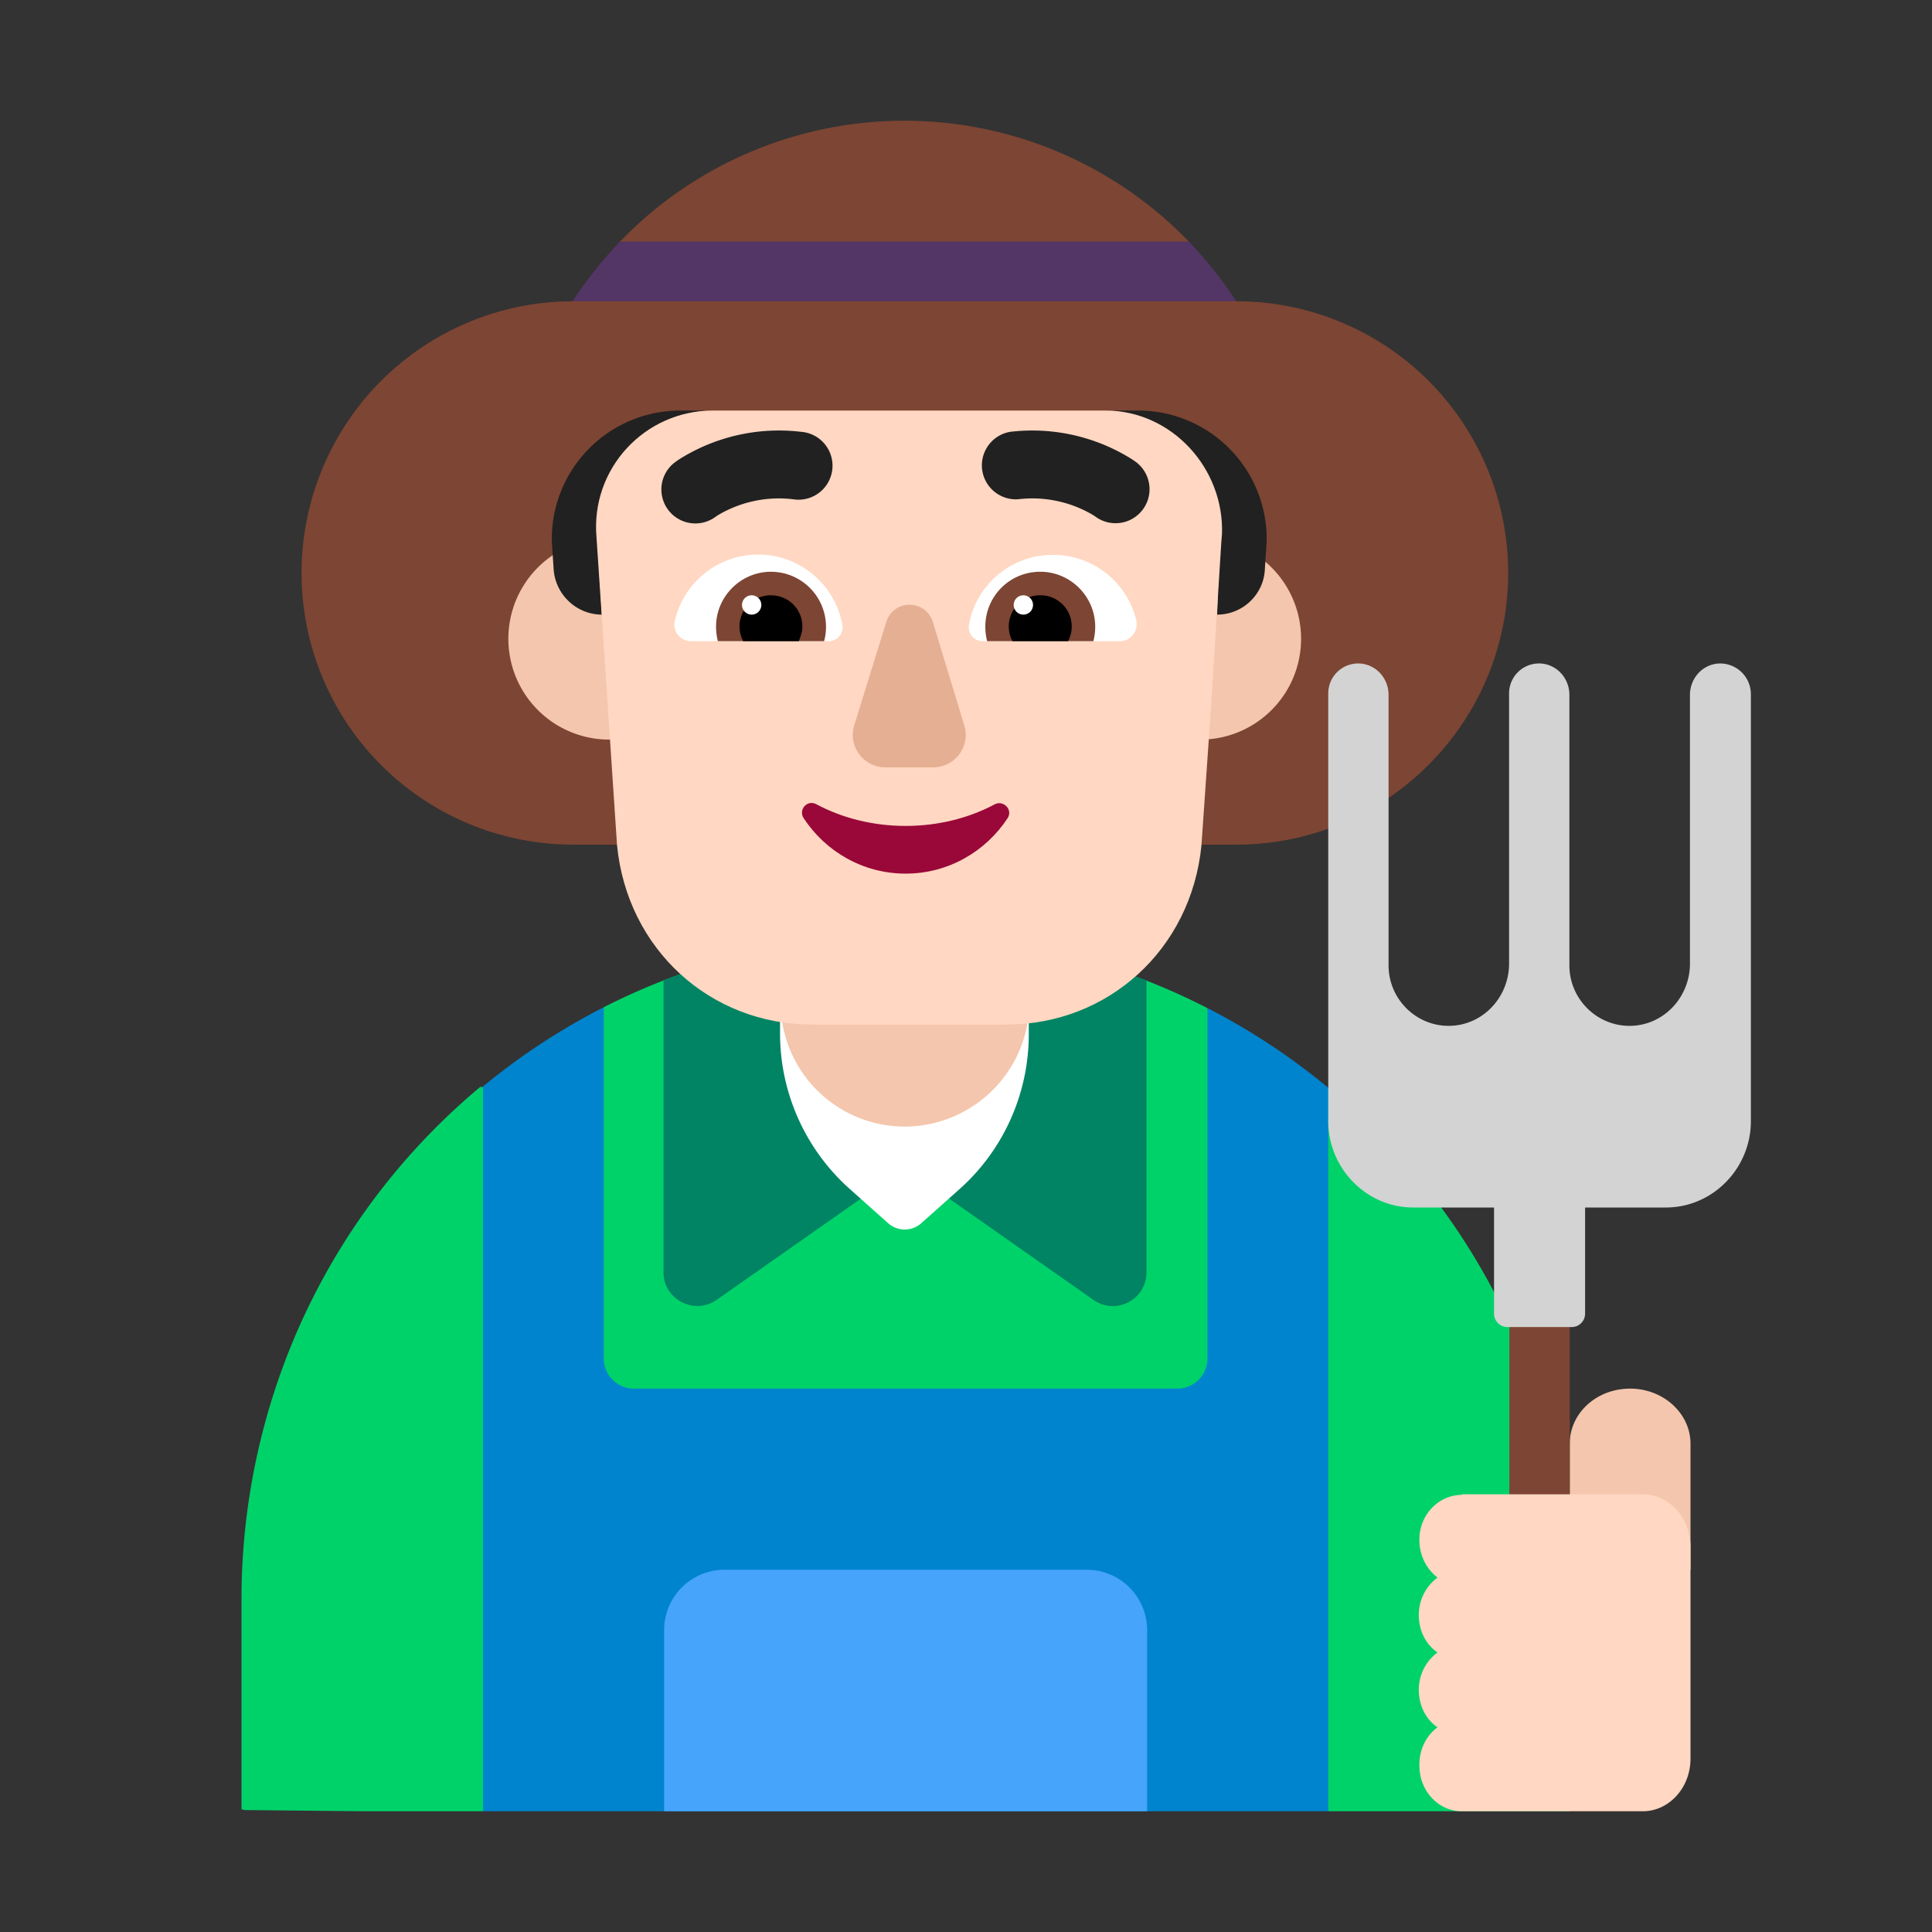 <svg width="32" height="32" fill="none" xmlns="http://www.w3.org/2000/svg"><rect width="100%" height="100%" fill="#333333" stroke="none"/><path d="M20.475 4.99h.005a4.5 4.5 0 0 1 4.5 4.5c0 2.48-2.02 4.5-4.5 4.5H9.51a4.5 4.5 0 0 1-.03-9l1.02-.49-.23-.5a6.545 6.545 0 0 1 9.42 0l-.19.5.975.49Z" fill="#7D4533"/><path d="M20.476 4.99A6.712 6.712 0 0 0 19.69 4h-9.42c-.287.3-.552.633-.786.99H20.476Z" fill="#533566"/><path d="m8 17.995-.03.024v-.029a10.983 10.983 0 0 0-3.378 4.914A11.149 11.149 0 0 0 4 26.5v3.47h.03v.01L6 30h2l1-6-1-6.005ZM22 30h4v-3.5c0-3.41-1.558-6.462-4-8.483L21 24l1 6ZM20 16.698 21 20l-1 3-5 1-5-1-1-3 1-3.317a10.958 10.958 0 0 1 4.99-1.193c1.803 0 3.506.436 5.01 1.208Z" fill="#00D26A"/><path d="M10 16.683c-.716.365-1.386.806-2 1.312V30h14V18.017a11.047 11.047 0 0 0-2-1.32V22.5a.5.5 0 0 1-.5.5h-9a.5.5 0 0 1-.5-.5v-5.817Z" fill="#0084CE"/><path d="M11 27a1 1 0 0 1 1-1h6a1 1 0 0 1 1 1v3h-8v-3Z" fill="#46A4FB"/><path d="m11.87 21.53 3.12-2.19 3.12 2.19c.37.26.88 0 .88-.46v-4.83c-1.24-.48-2.59-.75-4-.75-1.41 0-2.76.27-4 .75v4.84c0 .44.51.71.88.45Z" fill="#008463"/><path d="m15.91 19.68-.65.58c-.16.14-.39.14-.55 0l-.65-.58a3.449 3.449 0 0 1-1.14-2.55v-3.09c0-1.14.92-2.06 2.06-2.06 1.14 0 2.06.92 2.06 2.06v3.09c0 .97-.41 1.9-1.13 2.55Z" fill="#fff"/><path d="M14.99 18.66c-1.14 0-2.06-.92-2.06-2.06v-2.56c0-1.14.92-2.06 2.06-2.06 1.14 0 2.06.92 2.06 2.06v2.56a2.07 2.07 0 0 1-2.06 2.06ZM11.76 10.58a1.67 1.67 0 1 1-3.34 0 1.67 1.67 0 0 1 3.34 0ZM21.55 10.58a1.67 1.67 0 1 1-3.34 0 1.67 1.67 0 0 1 3.34 0ZM27 23c.55 0 1 .41 1 .912V26h-2v-2.088c0-.502.44-.912 1-.912Z" fill="#F4C6AD"/><path d="M26 21.76h-1v4h1v-4Z" fill="#7D4533"/><path d="M28.46 10.99c-.269.02-.469.25-.469.52v4.45c0 .54-.409 1-.948 1.03-.57.03-1.049-.43-1.049-1v-4.48c0-.27-.2-.5-.469-.52a.496.496 0 0 0-.53.5v4.47c0 .54-.409 1-.948 1.03-.57.03-1.048-.43-1.048-1v-4.48c0-.27-.2-.5-.47-.52a.496.496 0 0 0-.529.5v7.08c0 .78.63 1.43 1.408 1.43h1.338v1.76c0 .12.1.22.22.22h1.068c.12 0 .22-.1.22-.22V20h1.338c.779 0 1.408-.65 1.408-1.43v-7.08a.51.51 0 0 0-.54-.5Z" fill="#D3D3D3"/><path d="M24.21 24.76c-.374 0-.692.32-.7.72-.01.27.117.51.3.65a.765.765 0 0 0-.31.62c0 .26.118.49.31.62a.765.765 0 0 0-.31.62c0 .26.118.49.31.62-.192.14-.31.38-.3.65.008.42.326.74.7.74h3c.435 0 .79-.39.79-.87v-3.51c0-.48-.355-.87-.79-.87h-3v.01Z" fill="#FFD7C2"/><path d="m9.89 8.9.08 1.28c-.42 0-.77-.33-.8-.75l-.03-.47v-.05c.01-1.17.96-2.11 2.13-2.11h.55c-1.14 0-2.03.97-1.93 2.1ZM20.2 8.9l-.04 1.28c.42 0 .77-.33.79-.75l.03-.47v-.05a2.128 2.128 0 0 0-2.13-2.11h-.54c1.14 0 1.99 1.1 1.89 2.1Z" fill="#212121"/><path d="M18.31 6.8h-6.5c-1.14 0-2.03.97-1.93 2.1l.34 5.1c.17 1.73 1.55 2.97 3.23 2.97h3.22c1.68 0 3.06-1.24 3.23-2.97l.16-2.31.17-2.73.01-.11c.04-1.09-.83-2.05-1.93-2.05Z" fill="#FFD7C2"/><path d="M15 13.68c-.54 0-1.05-.13-1.48-.36-.15-.08-.3.09-.21.23.36.55.98.92 1.69.92s1.33-.37 1.69-.92c.09-.14-.07-.3-.21-.23-.43.23-.94.36-1.48.36Z" fill="#990838"/><path d="M11.18 10.27a1.417 1.417 0 0 1 2.77.07.23.23 0 0 1-.23.28h-2.27c-.19 0-.32-.17-.27-.35ZM18.82 10.27c-.15-.62-.71-1.08-1.38-1.08-.7 0-1.27.5-1.39 1.15-.03.15.08.28.23.28h2.27c.18 0 .31-.17.27-.35Z" fill="#fff"/><path d="M11.86 10.38c0-.5.41-.91.91-.91a.913.913 0 0 1 .88 1.15h-1.76a.986.986 0 0 1-.03-.24ZM18.14 10.38c0-.5-.41-.91-.91-.91-.51 0-.91.41-.91.91 0 .08.01.16.03.24h1.76c.02-.08.03-.16.03-.24Z" fill="#7D4533"/><path d="M12.77 9.86c.29 0 .52.23.52.52 0 .08-.03.17-.06.24h-.92a.516.516 0 0 1 .46-.76ZM17.23 9.86a.516.516 0 0 0-.46.76h.92a.516.516 0 0 0-.46-.76Z" fill="#000"/><path d="m14.68 10.3-.53 1.71c-.11.35.15.7.52.7h.78c.37 0 .63-.35.52-.7l-.52-1.71a.403.403 0 0 0-.77 0Z" fill="#E5AF93"/><path d="M11.154 7.676h.002l.002-.002.004-.004.012-.009a1.521 1.521 0 0 1 .159-.104 3.1 3.1 0 0 1 1.933-.405.563.563 0 1 1-.132 1.117 1.975 1.975 0 0 0-1.222.252 1.1 1.1 0 0 0-.06.039l-.01.007a.563.563 0 0 1-.688-.89ZM18.845 7.676l-.003-.002-.004-.004-.012-.009a1.521 1.521 0 0 0-.159-.104 3.101 3.101 0 0 0-1.933-.405.563.563 0 0 0 .132 1.117 1.975 1.975 0 0 1 1.222.252c.029.018.05.031.06.039l.01.007a.563.563 0 0 0 .687-.89Z" fill="#212121"/><path d="M12.61 10.02a.16.16 0 1 1-.32 0 .16.16 0 0 1 .32 0ZM17.11 10.02a.16.16 0 1 1-.32 0 .16.16 0 0 1 .32 0Z" fill="#fff"/></svg>